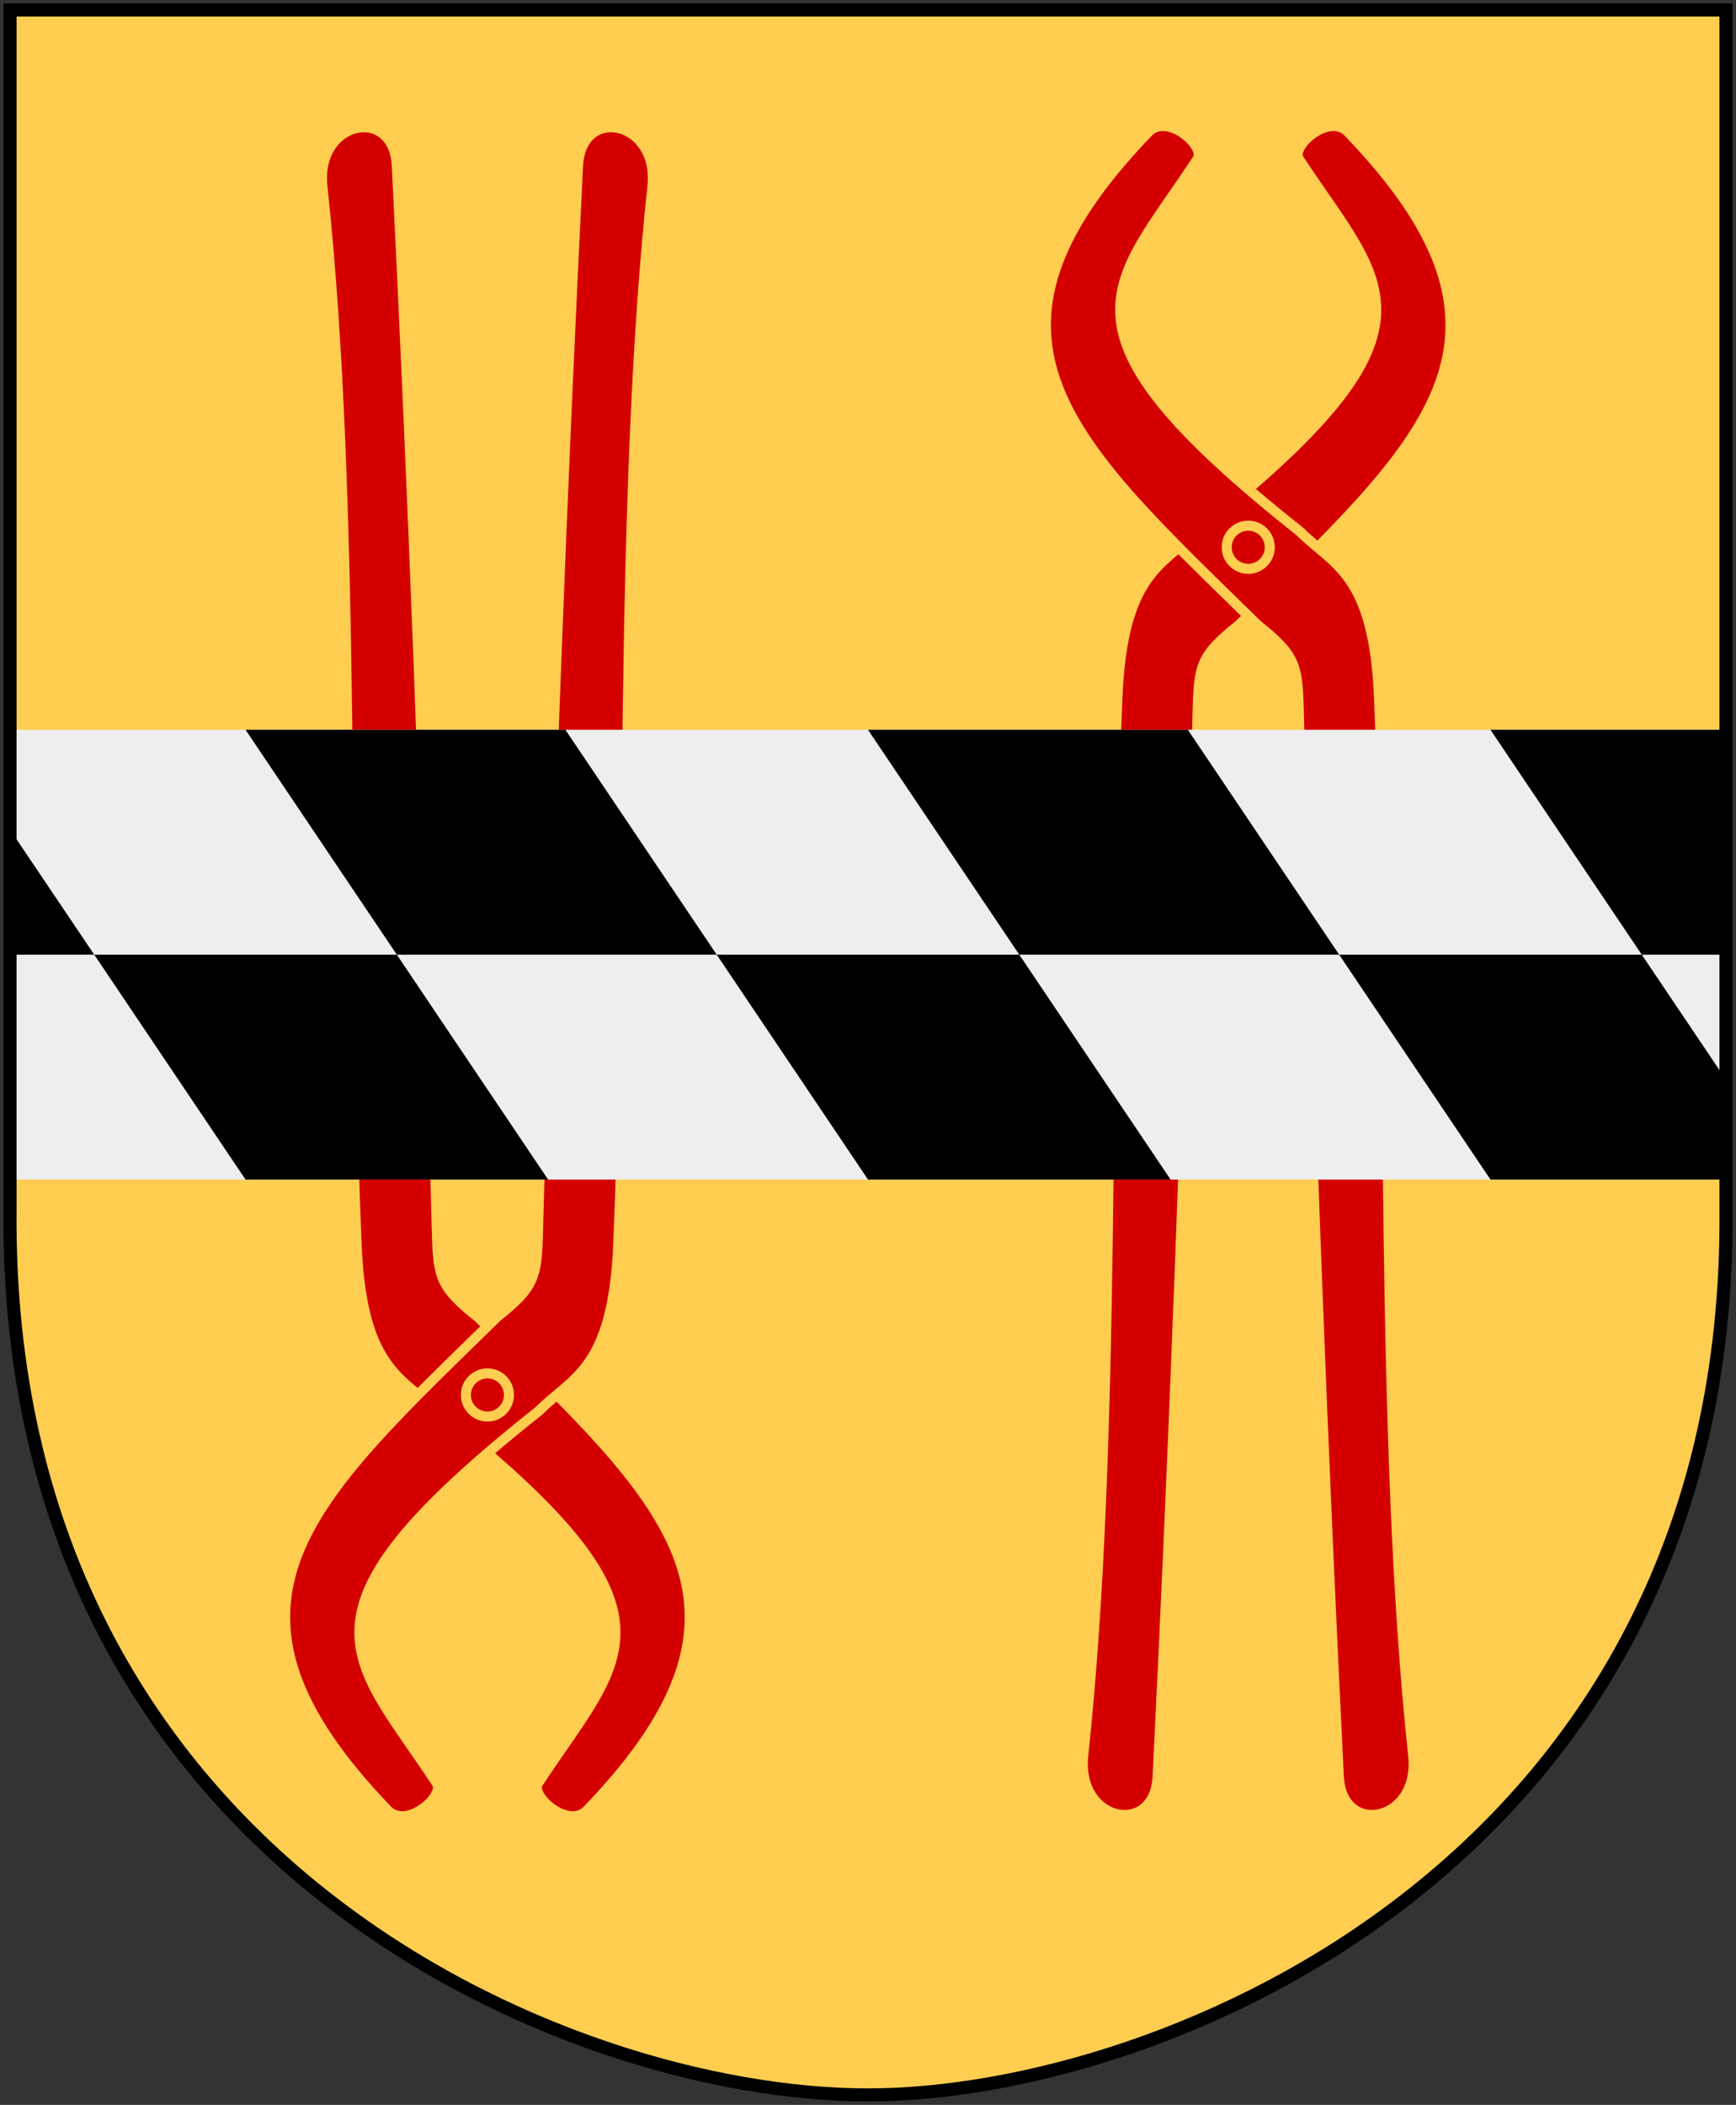 <?xml version="1.0" encoding="UTF-8" standalone="no"?>
<!-- Created with Inkscape (http://www.inkscape.org/) -->
<svg
   xmlns:dc="http://purl.org/dc/elements/1.1/"
   xmlns:cc="http://web.resource.org/cc/"
   xmlns:rdf="http://www.w3.org/1999/02/22-rdf-syntax-ns#"
   xmlns:svg="http://www.w3.org/2000/svg"
   xmlns="http://www.w3.org/2000/svg"
   xmlns:xlink="http://www.w3.org/1999/xlink"
   version="1.0"
   width="251"
   height="304.2"
   id="svg4166">
  <rect width="100%" height="100%" fill="#333333" stroke="none"/>
  <defs
     id="defs4168" />
  <path
     d="M 249.551,1.44 L 1.45,1.44 L 1.45,174.936 C 0.682,268.657 81.739,302.756 125.5,302.756 C 168.494,302.756 250.318,268.657 249.551,174.936 L 249.551,1.44 z "
     style="fill:#ffcd50;stroke:none"
     id="Shield" />
  <g
     transform="matrix(0.727,0,0,0.727,140.877,6.7)"
     style="fill:#d40000;stroke:#ffcd50;stroke-width:2"
     id="Tang">
    <path
       d="M 21.656,339.789 C 28.4,276.487 25.684,196.667 28.448,129.509 C 29.466,104.629 37.583,103.099 44.151,96.472 C 95.527,55.783 81.226,47.903 64.535,22.395 C 62.872,19.854 70.525,13.057 74.364,17.068 C 113.879,58.083 89.937,78.527 52.557,115.076 C 45.071,121.026 44.641,122.99 44.407,132.037 C 42.345,211.7 39.434,283.698 36.444,343.946 C 35.842,356.075 20.241,353.072 21.656,339.789 z "
       id="path3692" />
    <use
       transform="matrix(-1,0,0,1,108.931,0)"
       id="use1880"
       x="0"
       y="0"
       width="108.931"
       height="352.802"
       xlink:href="#path3692" />
    <path
       d="M 58.751,99.573 C 58.753,101.106 57.937,102.523 56.61,103.29 C 55.283,104.057 53.648,104.057 52.321,103.29 C 50.994,102.523 50.178,101.106 50.18,99.573 C 50.178,98.041 50.994,96.624 52.321,95.857 C 53.648,95.09 55.283,95.09 56.61,95.857 C 57.937,96.624 58.753,98.041 58.751,99.573 z "
       id="path4585" />
  </g>
  <use
     transform="matrix(1,0,0,-1,-110,280.689)"
     id="Tang-2"
     x="0"
     y="0"
     width="251"
     height="304.2"
     xlink:href="#Tang" />
  <path
     d="M 1.438,105.469 L 1.438,170.469 L 249.562,170.469 L 249.562,105.469 L 1.438,105.469 z "
     style="fill:#eeeeee"
     id="Bjalke" />
  <path
     d="M 35.5,105.469 L 57.375,137.969 L 103.625,137.969 L 81.75,105.469 L 35.5,105.469 z M 103.625,137.969 L 125.5,170.469 L 169.25,170.469 L 147.375,137.969 L 103.625,137.969 z M 147.375,137.969 L 193.625,137.969 L 171.75,105.469 L 125.5,105.469 L 147.375,137.969 z M 193.625,137.969 L 215.5,170.469 L 249.562,170.469 L 249.562,156.062 L 237.375,137.969 L 193.625,137.969 z M 237.375,137.969 L 249.562,137.969 L 249.562,105.469 L 215.5,105.469 L 237.375,137.969 z M 57.375,137.969 L 13.625,137.969 L 35.5,170.469 L 79.25,170.469 L 57.375,137.969 z M 13.625,137.969 L 1.438,119.875 L 1.438,137.969 L 13.625,137.969 z "
     style="fill:#000000;stroke:none"
     id="Spetsrutor" />
  <path
     d="M 249.551,1.44 L 1.45,1.44 L 1.45,174.936 C 0.682,268.657 81.739,302.756 125.5,302.756 C 168.494,302.756 250.318,268.657 249.551,174.936 L 249.551,1.44 z "
     style="fill:none;fill-opacity:0;stroke:#000000;stroke-width:1.888;stroke-linecap:round"
     id="Frame" />
</svg>

